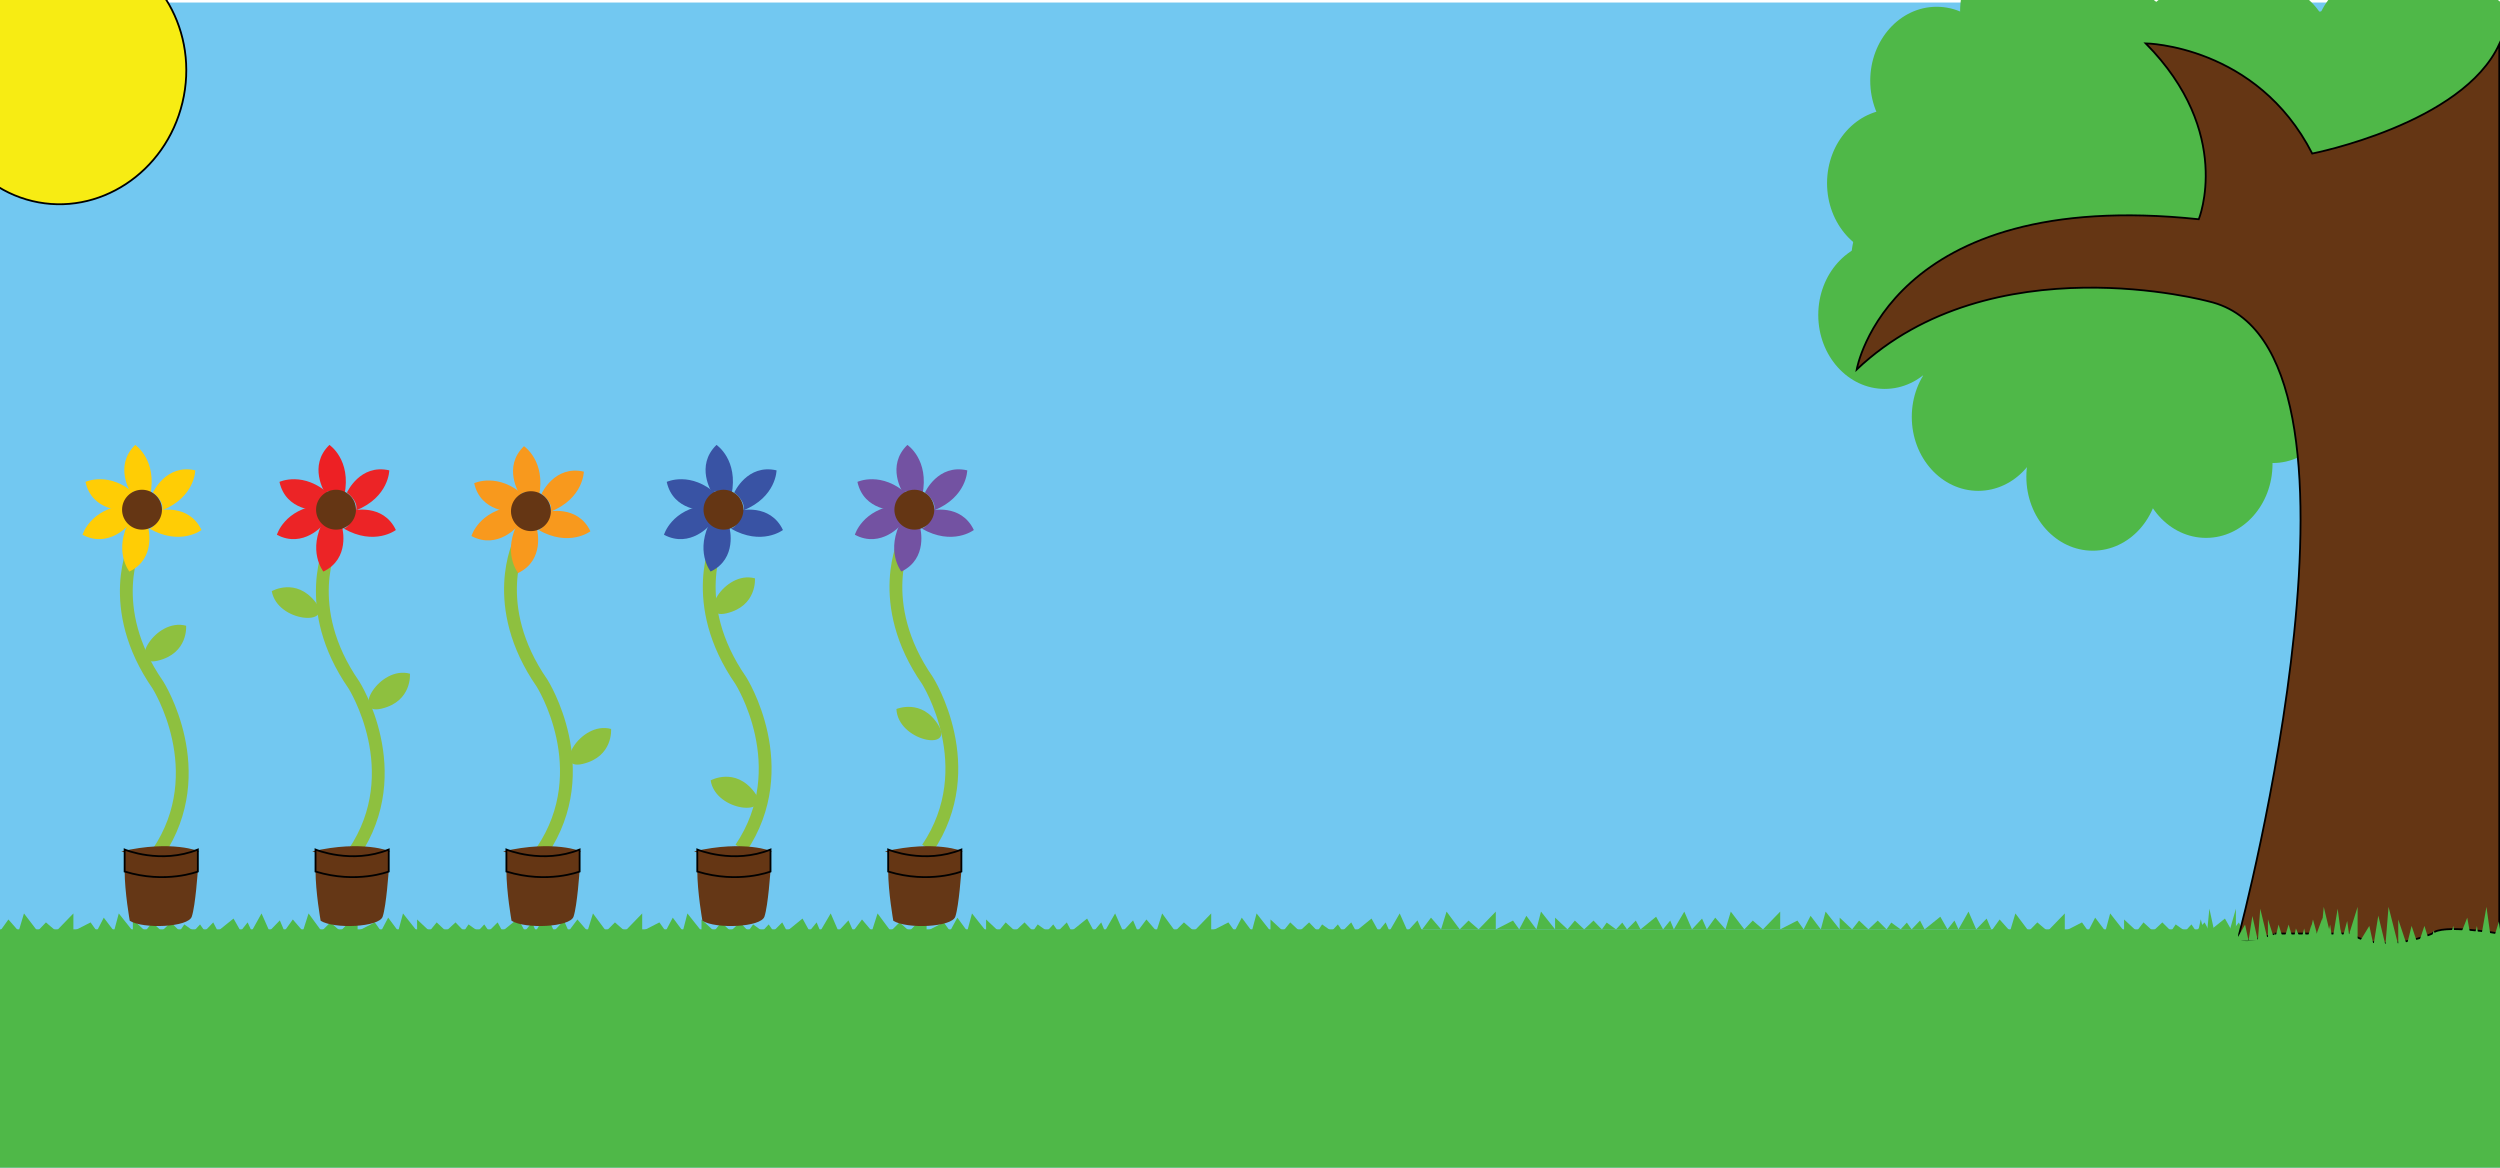 <?xml version="1.0" encoding="utf-8"?>
<!-- Generator: Adobe Illustrator 20.0.0, SVG Export Plug-In . SVG Version: 6.00 Build 0)  -->
<svg version="1.1" id="Layer_1" xmlns="http://www.w3.org/2000/svg" xmlns:xlink="http://www.w3.org/1999/xlink" x="0px" y="0px"
	 viewBox="0 0 1366 638" style="enable-background:new 0 0 1366 638;" xml:space="preserve">
<style type="text/css">
	.st0{fill:#72C8F1;}
	.st1{fill:#4FB848;}
	.st2{fill:#F7EC13;stroke:#000000;stroke-miterlimit:10;}
	.st3{display:none;}
	.st4{display:inline;}
	.st5{fill:#F5EB14;stroke:#000000;stroke-miterlimit:10;}
	.st6{fill:#653614;stroke:#000000;stroke-miterlimit:10;}
	.st7{fill:none;stroke:#8EC03F;stroke-width:7;stroke-miterlimit:10;}
	.st8{fill:#653716;}
	.st9{fill:#FFCD05;}
	.st10{fill:#653614;}
	.st11{fill:#EC2426;}
	.st12{fill:#ED2024;}
	.st13{fill:#F8991D;}
	.st14{fill:#3953A4;}
	.st15{fill:#7352A2;}
	.st16{fill:#8EC03F;}
</style>
<g id="Layer_1_1_">
	<rect y="1.4" class="st0" width="1366" height="636.8"/>
	<ellipse class="st1" cx="1120.5" cy="152.3" rx="36.3" ry="40.4"/>
	<ellipse class="st1" cx="1190.3" cy="112" rx="36.3" ry="40.4"/>
	<ellipse class="st1" cx="1120.5" cy="152.3" rx="36.3" ry="40.4"/>
	<ellipse class="st1" cx="1135.7" cy="106.6" rx="36.3" ry="40.4"/>
	<ellipse class="st1" cx="1179.9" cy="71.6" rx="36.3" ry="40.4"/>
	<ellipse class="st1" cx="1084.2" cy="106.6" rx="36.3" ry="40.4"/>
	<ellipse class="st1" cx="1156.8" cy="33.7" rx="36.3" ry="40.4"/>
	<ellipse class="st1" cx="1107.3" cy="57" rx="36.3" ry="40.4"/>
	<ellipse class="st1" cx="1172.1" cy="172.1" rx="36.3" ry="40.4"/>
	<ellipse class="st1" cx="1135.7" cy="202.5" rx="36.3" ry="40.4"/>
	<ellipse class="st1" cx="1080.9" cy="182.6" rx="36.3" ry="40.4"/>
	<ellipse class="st1" cx="1047.8" cy="142.2" rx="36.3" ry="40.4"/>
	<ellipse class="st1" cx="1202.3" cy="187.3" rx="36.3" ry="40.4"/>
	<ellipse class="st1" cx="1272.1" cy="46.4" rx="36.3" ry="40.4"/>
	<ellipse class="st1" cx="1238.7" cy="31.3" rx="36.3" ry="40.4"/>
	<ellipse class="st1" cx="1323.9" cy="44.1" rx="36.3" ry="40.4"/>
	<ellipse class="st1" cx="1344.8" cy="33.7" rx="36.3" ry="40.4"/>
	<ellipse class="st1" cx="1300.1" cy="25.8" rx="36.3" ry="40.4"/>
	<ellipse class="st1" cx="1199.5" cy="33.7" rx="36.3" ry="40.4"/>
	<ellipse class="st1" cx="1241.8" cy="212.6" rx="36.3" ry="40.4"/>
	<ellipse class="st1" cx="1179.9" cy="212.6" rx="36.3" ry="40.4"/>
	
		<ellipse transform="matrix(0.233 -0.973 0.973 0.233 -12.994 64.343)" class="st2" cx="34.3" cy="40.4" rx="71.4" ry="67.2"/>
	<ellipse class="st1" cx="1058.2" cy="44.1" rx="36.3" ry="40.4"/>
	<ellipse class="st1" cx="1034.6" cy="100.1" rx="36.3" ry="40.4"/>
	<ellipse class="st1" cx="1029.8" cy="172.1" rx="36.3" ry="40.4"/>
	<ellipse class="st1" cx="1080.9" cy="227.8" rx="36.3" ry="40.4"/>
	<ellipse class="st1" cx="1107.3" cy="6.1" rx="36.3" ry="40.4"/>
	<ellipse class="st1" cx="1143.5" cy="260.5" rx="36.3" ry="40.4"/>
	<ellipse class="st1" cx="1205.4" cy="253.5" rx="36.3" ry="40.4"/>
</g>
<g id="Layer_2">
	<polygon class="st1" points="0,508.8 4.6,502.4 10.2,508.8 13.1,499.1 20.5,508.8 25.1,504 30.7,508.8 40.1,499.1 40.1,508.8 
		49.5,504 52.9,508.8 56.7,501.4 62.3,508.8 64.9,499.1 72.6,508.8 72.6,502.4 79.4,508.8 83.2,504 88.3,508.8 93.4,504 98.2,508.8 
		100.7,505.1 105.9,508.8 109.3,505.1 111.9,508.8 116.5,504 119,508.8 127.6,501.9 131.5,508.8 135.3,504 137.5,508.8 142.9,499.1 
		147.2,508.8 152.9,502.9 155.4,508.8 	"/>
	<rect x="-1" y="507.8" class="st1" width="1367" height="130.3"/>
	<polygon class="st1" points="155.4,508.8 160,502.4 165.5,508.8 168.6,499.1 175.7,508.8 180.5,504 186,508.8 195.4,499.1 
		195.4,508.8 204.8,504 208.2,508.8 212.1,501.4 217.6,508.8 220.2,499.1 227.9,508.8 227.9,502.4 234.7,508.8 238.6,504 
		243.7,508.8 248.9,504 253.5,508.8 256,505.1 261.2,508.8 264.6,505.1 267.1,508.8 271.9,504 274.5,508.8 283,501.9 286.8,508.8 
		290.7,504 292.8,508.8 298.4,499.1 302.7,508.8 308.1,502.9 310.7,508.8 	"/>
	<polygon class="st1" points="310.7,508.8 315.5,502.4 321,508.8 324,499.1 331.2,508.8 336,504 341.5,508.8 350.9,499.1 
		350.9,508.8 360.3,504 363.7,508.8 367.6,501.4 373.1,508.8 375.6,499.1 383.3,508.8 383.3,502.4 390.2,508.8 394.1,504 
		399.2,508.8 404.3,504 408.9,508.8 411.5,505.1 416.6,508.8 420,505.1 422.6,508.8 427.4,504 430,508.8 438.5,501.9 442.3,508.8 
		446.2,504 448.2,508.8 453.9,499.1 458.1,508.8 463.6,502.9 466.2,508.8 	"/>
	<polygon class="st1" points="466.2,508.8 471,502.4 476.4,508.8 479.5,499.1 486.7,508.8 491.5,504 496.9,508.8 506.3,499.1 
		506.3,508.8 515.7,504 519.1,508.8 523.1,501.4 528.5,508.8 531.1,499.1 538.8,508.8 538.8,502.4 545.6,508.8 549.5,504 
		554.7,508.8 559.8,504 564.4,508.8 567,505.1 572.1,508.8 575.5,505.1 578.1,508.8 582.9,504 585.4,508.8 594,501.9 597.7,508.8 
		601.7,504 603.7,508.8 609.3,499.1 613.6,508.8 619.1,502.9 621.6,508.8 	"/>
	<polygon class="st1" points="621.6,508.8 626.4,502.4 631.9,508.8 635,499.1 642.1,508.8 646.9,504 652.4,508.8 661.8,499.1 
		661.8,508.8 671.2,504 674.6,508.8 678.5,501.4 684,508.8 686.6,499.1 694.2,508.8 694.2,502.4 701.1,508.8 705,504 710.1,508.8 
		715.3,504 719.9,508.8 722.4,505.1 727.6,508.8 731,505.1 733.5,508.8 738.3,504 740.9,508.8 749.4,501.9 753.2,508.8 757.1,504 
		759.2,508.8 764.8,499.1 769.1,508.8 774.5,502.9 777.1,508.8 	"/>
	<polygon class="st1" points="777.1,507.8 781.9,501.4 787.4,507.8 790.4,498.1 797.6,507.8 802.4,503 807.9,507.8 817.3,498.1 
		817.3,507.8 826.7,503 830.1,507.8 834,500.4 839.5,507.8 842,498.1 849.7,507.8 849.7,501.4 856.5,507.8 860.5,503 865.6,507.8 
		870.7,503 875.3,507.8 877.9,504.1 883,507.8 886.4,504.1 889,507.8 893.8,503 896.4,507.8 904.9,500.9 908.7,507.8 912.6,503 
		914.6,507.8 920.3,498.1 924.5,507.8 930,501.9 932.6,507.8 	"/>
	<polygon class="st1" points="932.6,507.8 937.2,501.4 942.8,507.8 945.7,498.1 953.1,507.8 957.7,503 963.3,507.8 972.7,498.1 
		972.7,507.8 982.1,503 985.5,507.8 989.3,500.4 994.9,507.8 997.5,498.1 1005.2,507.8 1005.2,501.4 1012,507.8 1015.8,503 
		1020.9,507.8 1026,503 1030.8,507.8 1033.4,504.1 1038.5,507.8 1041.9,504.1 1044.5,507.8 1049.1,503 1051.6,507.8 1060.2,500.9 
		1064.1,507.8 1067.9,503 1070.1,507.8 1075.6,498.1 1079.8,507.8 1085.5,501.9 1088,507.8 	"/>
	<polygon class="st1" points="1088,508.8 1092.6,502.4 1098.3,508.8 1101.2,499.1 1108.5,508.8 1113.2,504 1118.8,508.8 
		1128.2,499.1 1128.2,508.8 1137.6,504 1141,508.8 1144.8,501.4 1150.4,508.8 1153,499.1 1160.6,508.8 1160.6,502.4 1167.5,508.8 
		1171.2,504 1176.4,508.8 1181.5,504 1186.3,508.8 1188.8,505.1 1194,508.8 1197.4,505.1 1199.9,508.8 1204.6,504 1207.1,508.8 
		1215.7,501.9 1219.6,508.8 1223.3,504 1225.6,508.8 1231,499.1 1235.3,508.8 1240.9,502.9 1243.5,508.8 	"/>
</g>
<g id="Layer_4" class="st3">
	<g class="st4">
		<path class="st2" d="M978.1,196.8c0,0,35,16.4,84,0c0,0,9.8,11.5,0,26.4c0,0-56.4,14.8-84-2.9
			C978.1,220.2,967.7,213.8,978.1,196.8z"/>
		<path class="st2" d="M982.4,237.3c0,0,38,18.1,73.3,0.5c2.3,16.6-7.7,23.2-7.7,23.2s-30.7,19.8-57.2-1.9
			C982.4,250.8,982.4,237.3,982.4,237.3z"/>
		<path class="st2" d="M978.2,220.2c0,0,19,18.8,83.4,2.9c0,0,2.7,12-4.8,20.6c0,0-35.1,16.6-74.3,0
			C982.4,243.8,970.6,230.6,978.2,220.2z"/>
		<path class="st5" d="M978.1,196.8c0,0,41.8,16,84,0C1024.8,179.4,978.1,196.8,978.1,196.8z"/>
	</g>
</g>
<g id="Layer_3">
	<path class="st6" d="M1223.5,510.3c0,0,85.5-322.1-16.6-345.6c0,0-118.6-32.4-192.4,37.2c0,0,17.2-100,186.9-82.1
		c0,0,19.3-47.3-29-96.1c0,0,60.7,0.9,91,60.2c0,0,82.3-16.1,102.2-59.8v486c0,0-31.8-5.5-36.6,0c0,0-26.2,11.8-44.8,0
		c0,0-42.1,0-41.4,0C1242.8,510.3,1221.6,518,1223.5,510.3z"/>
</g>
<g id="Layer_5">
	<polygon class="st1" points="1200,514 1202.5,502.3 1205.5,514 1207.2,496.5 1211,514 1213.6,505.2 1216.7,514 1221.7,496.5 
		1221.7,514 1226.7,505.2 1228.6,514 1230.7,500.5 1233.7,514 1235,496.5 1239.2,514 1239.2,502.3 1242.9,514 1245,505.2 
		1247.8,514 1250.5,505.2 1253.1,514 1254.5,507.3 1257.3,514 1259,507.3 1260.4,514 1263,505.2 1264.4,514 1269,501.5 1271.1,514 
		1273.2,505.2 1274.4,514 1277.3,496.5 1279.6,514 1282.5,503.2 1284,514 	"/>
	<polygon class="st1" points="1260.7,516.4 1263.8,502.4 1267.7,516.4 1269.7,495.5 1274.7,516.4 1277.9,505.9 1281.7,516.4 
		1288.2,495.5 1288.2,516.4 1294.6,505.9 1296.9,516.4 1299.5,500.3 1303.4,516.4 1305.1,495.5 1310.4,516.4 1310.4,502.4 
		1315.1,516.4 1317.7,505.9 1321.2,516.4 1324.7,505.9 1328,516.4 1329.7,508.4 1333.2,516.4 1335.6,508.4 1337.3,516.4 
		1340.5,505.9 1342.2,516.4 1348.1,501.4 1350.8,516.4 1353.4,505.9 1354.9,516.4 1358.6,495.5 1361.5,516.4 1365.4,503.5 
		1367.2,516.4 	"/>
</g>
<g id="Layer_6">
	<path class="st7" d="M494.6,294.6c0,0-17.4,34.6,12.2,77.3c0,0,29.9,47.2,0,91.6"/>
	<path class="st7" d="M392.6,294.6c0,0-17.4,34.6,12.2,77.3c0,0,29.9,47.2,0,91.6"/>
	<path class="st7" d="M284,296c0,0-17.4,34.6,12.2,77.3c0,0,29.9,47.2,0,91.6"/>
	<path class="st7" d="M181.2,297c0,0-17.4,34.6,12.2,77.3c0,0,29.9,47.2,0,91.6"/>
	<path class="st7" d="M74.1,297c0,0-17.4,34.6,12.2,77.3c0,0,29.9,47.2,0,91.6"/>
	<g>
		<g>
			<path class="st8" d="M68.1,475.6c0,0,19.9,6.4,40,0c0,0-1.3,19.3-3.3,25.2c-1.8,5.9-26.7,6.9-33.9,2.3
				C70.9,503.1,68.1,487.5,68.1,475.6z"/>
			<path class="st8" d="M66.3,465.2c0,0,18.6,6.9,42.6,0C108.9,465.2,94.2,458.8,66.3,465.2z"/>
		</g>
		<path class="st6" d="M68.1,464.2c0,0,19.7,8.2,40,0v12c0,0-17.5,6.9-40,0V464.2z"/>
	</g>
	<g>
		<g>
			<path class="st8" d="M172.4,475.6c0,0,19.9,6.4,40,0c0,0-1.3,19.3-3.3,25.2c-1.8,5.9-26.7,6.9-33.9,2.3
				C175.2,503.1,172.4,487.5,172.4,475.6z"/>
			<path class="st8" d="M170.6,465.2c0,0,18.6,6.9,42.6,0C213.2,465.2,198.5,458.8,170.6,465.2z"/>
		</g>
		<path class="st6" d="M172.4,464.2c0,0,19.7,8.2,40,0v12c0,0-17.5,6.9-40,0V464.2z"/>
	</g>
	<g>
		<g>
			<path class="st8" d="M276.7,475.6c0,0,19.9,6.4,40,0c0,0-1.3,19.3-3.3,25.2c-1.8,5.9-26.7,6.9-33.9,2.3
				C279.5,503.1,276.7,487.5,276.7,475.6z"/>
			<path class="st8" d="M274.9,465.2c0,0,18.6,6.9,42.6,0C317.5,465.2,302.8,458.8,274.9,465.2z"/>
		</g>
		<path class="st6" d="M276.7,464.2c0,0,19.7,8.2,40,0v12c0,0-17.5,6.9-40,0V464.2L276.7,464.2z"/>
	</g>
	<g>
		<g>
			<path class="st8" d="M381,475.6c0,0,19.9,6.4,40,0c0,0-1.3,19.3-3.3,25.2c-1.8,5.9-26.7,6.9-33.9,2.3
				C383.8,503.1,381,487.5,381,475.6z"/>
			<path class="st8" d="M379.2,465.2c0,0,18.6,6.9,42.6,0C421.8,465.2,407.1,458.8,379.2,465.2z"/>
		</g>
		<path class="st6" d="M381,464.2c0,0,19.7,8.2,40,0v12c0,0-17.5,6.9-40,0V464.2z"/>
	</g>
	<g>
		<g>
			<path class="st8" d="M485.3,475.6c0,0,19.9,6.4,40,0c0,0-1.3,19.3-3.3,25.2c-1.8,5.9-26.7,6.9-33.9,2.3
				C488.1,503.1,485.3,487.5,485.3,475.6z"/>
			<path class="st8" d="M483.5,465.2c0,0,18.6,6.9,42.6,0C526.1,465.2,511.5,458.8,483.5,465.2z"/>
		</g>
		<path class="st6" d="M485.3,464.2c0,0,19.7,8.2,40,0v12c0,0-17.5,6.9-40,0V464.2z"/>
	</g>
	<g>
		<path class="st9" d="M70.6,286.5c0,0-11,13.4-25.5,5.7c0,0,4-14,23.4-16.3C68.6,275.9,65.3,279,70.6,286.5z"/>
		<path class="st9" d="M67.6,278.9c0,0-17.4,0.5-20.9-15.6c0,0,13.2-6.2,27.5,7C74.3,270.3,69.7,270,67.6,278.9z"/>
		<path class="st9" d="M71.4,269.1c0,0-9.3-14.6,2.5-26c0,0,12.1,8.1,8.2,27.3C82.1,270.4,80.2,266.3,71.4,269.1z"/>
		<path class="st9" d="M83.6,269.1c0,0,7.1-15.8,23.1-12.1c0,0-0.1,14.6-18.2,21.9C88.4,278.9,90.7,275,83.6,269.1z"/>
		<path class="st9" d="M86.3,279c0,0,16.8-4.2,23.8,10.6c0,0-11.6,8.9-28.5-0.8C81.7,288.8,86.2,288.3,86.3,279z"/>
		<path class="st9" d="M81,288.4c0,0,4.5,16.8-10.3,23.9c0,0-9.1-11.3,0.4-28.5C71.1,284,71.7,288.4,81,288.4z"/>
		<circle class="st10" cx="77.6" cy="278.5" r="10.9"/>
	</g>
	<g>
		<path class="st11" d="M176.8,286.5c0,0-11,13.4-25.5,5.7c0,0,4-14,23.4-16.3C174.7,275.9,171.3,279,176.8,286.5z"/>
		<path class="st11" d="M173.6,278.9c0,0-17.4,0.5-20.9-15.6c0,0,13.2-6.2,27.5,7C180.3,270.3,175.8,270,173.6,278.9z"/>
		<path class="st12" d="M177.5,269.1c0,0-9.3-14.6,2.5-26c0,0,12.1,8.1,8.2,27.3C188.1,270.4,186.2,266.3,177.5,269.1z"/>
		<path class="st11" d="M189.6,269.1c0,0,7.1-15.8,23.1-12.1c0,0-0.1,14.6-18.2,21.9C194.4,278.9,196.7,275,189.6,269.1z"/>
		<path class="st11" d="M192.5,279c0,0,16.8-4.2,23.8,10.6c0,0-11.6,8.9-28.5-0.8C187.7,288.8,192.2,288.3,192.5,279z"/>
		<path class="st11" d="M187,288.4c0,0,4.5,16.8-10.3,23.9c0,0-9.1-11.3,0.4-28.5C177.2,284,177.8,288.4,187,288.4z"/>
		<circle class="st10" cx="183.6" cy="278.5" r="10.9"/>
	</g>
	<g>
		<path class="st13" d="M283.1,287.2c0,0-11,13.4-25.5,5.7c0,0,4-14,23.4-16.3C281.1,276.6,277.8,279.7,283.1,287.2z"/>
		<path class="st13" d="M280,279.6c0,0-17.4,0.5-20.9-15.6c0,0,13.2-6.2,27.5,7C286.6,271,282.2,270.7,280,279.6z"/>
		<path class="st13" d="M283.8,269.8c0,0-9.3-14.6,2.5-26c0,0,12.1,8.1,8.2,27.3C294.6,271.2,292.7,267.1,283.8,269.8z"/>
		<path class="st13" d="M295.9,269.8c0,0,7.1-15.8,23.1-12.1c0,0-0.1,14.6-18.2,21.9C300.7,279.6,303.2,275.8,295.9,269.8z"/>
		<path class="st13" d="M298.8,279.7c0,0,16.8-4.2,23.8,10.6c0,0-11.6,8.9-28.5-0.8C294.1,289.5,298.7,289,298.8,279.7z"/>
		<path class="st13" d="M293.4,289.2c0,0,4.5,16.8-10.3,23.9c0,0-9.1-11.3,0.4-28.5C283.6,284.7,284.2,289.2,293.4,289.2z"/>
		<circle class="st10" cx="290.1" cy="279.3" r="10.9"/>
	</g>
	<g>
		<path class="st14" d="M388.3,286.5c0,0-11,13.4-25.5,5.7c0,0,4-14,23.4-16.3C386.2,275.9,383,279,388.3,286.5z"/>
		<path class="st14" d="M385.2,278.9c0,0-17.4,0.5-20.9-15.6c0,0,13.2-6.2,27.5,7C391.9,270.3,387.3,270,385.2,278.9z"/>
		<path class="st14" d="M389,269.1c0,0-9.3-14.6,2.5-26c0,0,12.1,8.1,8.2,27.3C399.7,270.4,397.8,266.3,389,269.1z"/>
		<path class="st14" d="M401.2,269.1c0,0,7.1-15.8,23.1-12.1c0,0-0.1,14.6-18.2,21.9C406,278.9,408.3,275,401.2,269.1z"/>
		<path class="st14" d="M404,279c0,0,16.8-4.2,23.8,10.6c0,0-11.6,8.9-28.5-0.8C399.4,288.8,403.8,288.3,404,279z"/>
		<path class="st14" d="M398.6,288.4c0,0,4.5,16.8-10.3,23.9c0,0-9.1-11.3,0.4-28.5C388.7,284,389.4,288.4,398.6,288.4z"/>
		<circle class="st10" cx="395.3" cy="278.5" r="10.9"/>
	</g>
	<g>
		<path class="st15" d="M492.6,286.5c0,0-11,13.4-25.5,5.7c0,0,4-14,23.4-16.3C490.5,275.9,487.3,279,492.6,286.5z"/>
		<path class="st15" d="M489.4,278.9c0,0-17.4,0.5-20.9-15.6c0,0,13.2-6.2,27.5,7C496.1,270.3,491.6,270,489.4,278.9z"/>
		<path class="st15" d="M493.3,269.1c0,0-9.3-14.6,2.5-26c0,0,12.1,8.1,8.2,27.3C504,270.4,502.1,266.3,493.3,269.1z"/>
		<path class="st15" d="M505.4,269.1c0,0,7.1-15.8,23.1-12.1c0,0-0.1,14.6-18.2,21.9C510.2,278.9,512.6,275,505.4,269.1z"/>
		<path class="st15" d="M508.3,279c0,0,16.8-4.2,23.8,10.6c0,0-11.6,8.9-28.5-0.8C503.6,288.8,508.1,288.3,508.3,279z"/>
		<path class="st15" d="M502.8,288.4c0,0,4.5,16.8-10.3,23.9c0,0-9.1-11.3,0.4-28.5C493.1,284,493.7,288.4,502.8,288.4z"/>
		<circle class="st10" cx="499.6" cy="278.5" r="10.9"/>
	</g>
	<path class="st16" d="M101.7,341.9c0,0,1.3,15.1-15.5,19.1S84.8,337.3,101.7,341.9z"/>
	<path class="st16" d="M224,368.1c0,0,1.3,15.1-15.5,19.1S207.1,363.5,224,368.1z"/>
	<path class="st16" d="M148.5,323c0,0,13.2-7.6,23.8,5.9C183,342.3,151.5,340.2,148.5,323z"/>
	<path class="st16" d="M333.9,398.3c0,0,1.3,15.1-15.5,19.1C301.7,421.4,317,393.7,333.9,398.3z"/>
	<path class="st16" d="M412.5,316c0,0,1.3,15.1-15.5,19.1C380.4,339.1,395.6,311.4,412.5,316z"/>
	<path class="st16" d="M388.3,426.4c0,0,13.3-7.4,23.8,6.3C422.6,446.3,391,443.7,388.3,426.4z"/>
	<path class="st16" d="M489.8,387.4c0,0,14-5.9,22.9,8.8C521.7,410.8,490.6,404.9,489.8,387.4z"/>
</g>
</svg>
